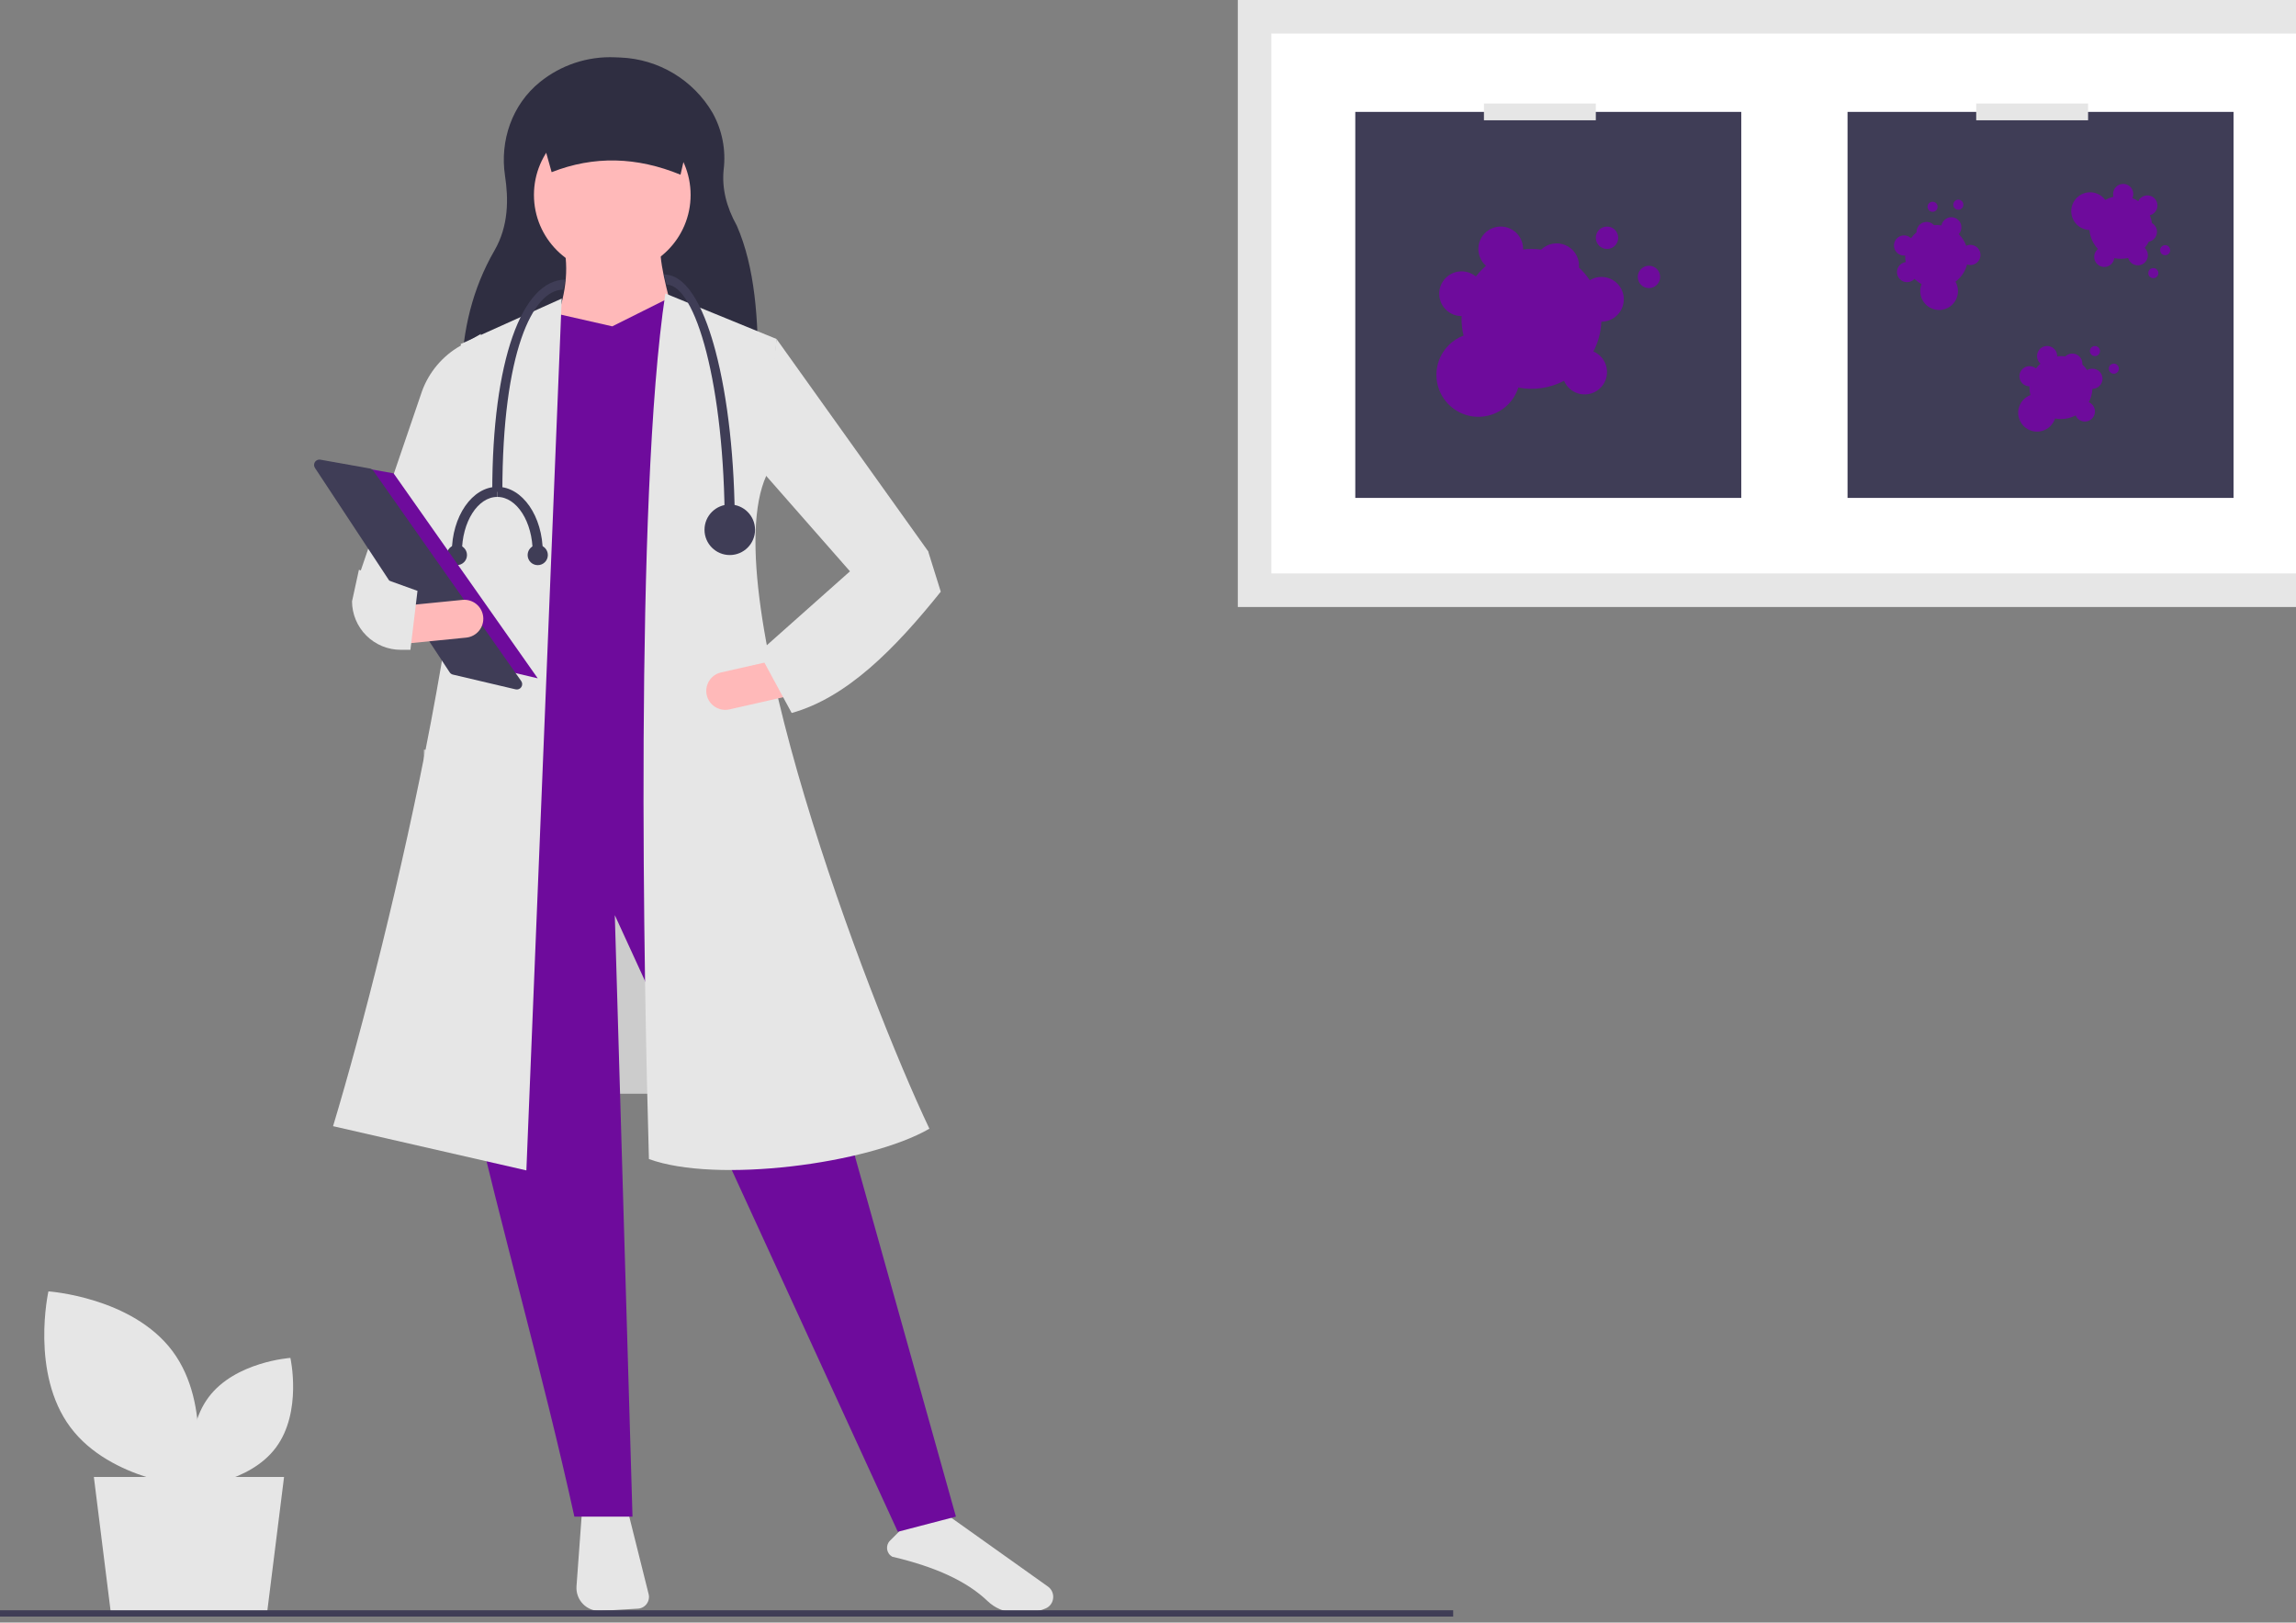 <svg width="317" height="224" viewBox="0 0 317 224" fill="none" xmlns="http://www.w3.org/2000/svg">
<rect x="0" y="0" width="317" height="224" fill="#808080" stroke="none"/>
<g clip-path="url(#clip0)">
<path d="M101.004 103.492H58.526V150.991H101.004V103.492Z" fill="#CCCCCC"/>
<path d="M36.901 222.431H15.275L12.959 203.895H39.218L36.901 222.431Z" fill="#E6E6E6"/>
<path d="M80.326 209.005L79.596 218.982C79.563 219.433 79.627 219.887 79.783 220.312C79.94 220.736 80.186 221.123 80.504 221.445C80.822 221.767 81.205 222.018 81.628 222.18C82.051 222.341 82.504 222.411 82.956 222.384L88.08 222.073C88.317 222.059 88.549 221.992 88.757 221.878C88.966 221.764 89.147 221.606 89.288 221.414C89.429 221.222 89.525 221.002 89.571 220.768C89.617 220.535 89.611 220.294 89.553 220.063L86.709 208.686L80.326 209.005Z" fill="#E6E6E6"/>
<path d="M123.188 214.905C129.219 216.315 133.527 218.321 136.357 221.035C137.365 221.994 138.684 222.559 140.073 222.628C141.848 222.721 143.3 222.522 144.39 222.035H144.391C144.67 221.912 144.911 221.716 145.09 221.468C145.268 221.22 145.376 220.929 145.404 220.625C145.437 220.316 145.387 220.004 145.259 219.721C145.131 219.438 144.929 219.195 144.675 219.016L130.372 208.839L124.296 211.269L122.879 212.687C122.725 212.84 122.61 213.027 122.541 213.233C122.472 213.439 122.451 213.658 122.481 213.873C122.511 214.087 122.591 214.293 122.713 214.472C122.836 214.651 122.998 214.799 123.188 214.905H123.188Z" fill="#E6E6E6"/>
<path d="M104.628 52.014L63.743 51.636C63.846 45.681 65.231 39.833 68.26 34.601C70.249 31.164 70.206 27.424 69.727 24.273C68.987 19.41 70.707 14.435 74.529 11.34C77.451 8.97 81.137 7.75 84.895 7.91L85.689 7.943C88.275 8.051 90.793 8.806 93.01 10.14C95.228 11.474 97.076 13.344 98.382 15.578C99.711 17.962 100.247 20.708 99.912 23.417C99.653 25.966 100.273 28.541 101.724 31.141C104.226 36.849 104.768 44.154 104.628 52.014Z" fill="#2F2E41"/>
<path d="M131.982 209.37L123.958 211.463L84.884 126.338L87.326 209.37H79.302C70.728 170.306 55.248 125.222 62.208 110.988L103.723 108.546L131.982 209.37Z" fill="#6E0B9C"/>
<path d="M84.535 37.725C90.508 37.725 95.35 32.883 95.35 26.91C95.35 20.937 90.508 16.095 84.535 16.095C78.562 16.095 73.72 20.937 73.72 26.91C73.72 32.883 78.562 37.725 84.535 37.725Z" fill="#FFB9B9"/>
<path d="M93.954 46.796L76.162 45.749C77.906 41.747 78.602 37.893 77.906 34.236H91.164C91.133 37.044 92.531 41.901 93.954 46.796Z" fill="#FFB9B9"/>
<path d="M105.118 111.686L66.045 114.477L70.057 45.226L76.86 43.307L84.535 45.051L92.21 41.214L97.094 42.958L105.118 111.686Z" fill="#6E0B9C"/>
<path d="M72.674 161.574L45.985 155.469C53.921 129.153 68.218 68.948 63.603 47.493L77.558 41.214L72.674 161.574Z" fill="#E6E6E6"/>
<path d="M59.766 85.52L49.648 79.241L58.277 53.97C59.239 51.363 61.082 49.173 63.488 47.781L66.394 46.098L64.65 71.566L59.766 85.52Z" fill="#E6E6E6"/>
<path d="M128.318 155.818C119.895 160.691 98.839 163.408 89.593 160.004C88.913 136.227 87.579 68.97 91.861 40.516L107.211 46.796L105.816 65.635C98.477 81.75 119.787 137.882 128.318 155.818Z" fill="#E6E6E6"/>
<path d="M127.098 82.38L117.678 79.241L105.119 64.937L107.212 46.795L128.144 76.101L127.098 82.38Z" fill="#E6E6E6"/>
<path d="M97.577 95.96C97.731 96.636 98.147 97.224 98.734 97.594C99.32 97.964 100.03 98.086 100.707 97.934L108.703 96.123L107.547 91.019L99.551 92.83C98.874 92.983 98.286 93.399 97.916 93.986C97.546 94.573 97.424 95.283 97.577 95.96V95.96Z" fill="#FFB9B9"/>
<path d="M93.955 24.119C87.948 21.649 82.015 21.47 76.162 23.77L73.72 15.048H96.048L93.955 24.119Z" fill="#2F2E41"/>
<path d="M104.77 90.056L109.305 98.428C116.934 96.301 123.545 89.594 129.889 81.683L128.144 76.101L117.329 78.892L104.77 90.056Z" fill="#E6E6E6"/>
<path d="M101.455 72.787H100.06C100.06 53.049 95.996 39.295 92.036 39.295L91.687 37.899C95.239 37.899 97.503 43.624 98.777 48.426C100.504 54.937 101.455 63.588 101.455 72.787Z" fill="#3F3D56"/>
<path d="M69.359 67.902H67.964C67.964 49.826 72.056 38.597 78.081 38.597L77.732 39.992C73.565 39.992 69.359 48.623 69.359 67.902Z" fill="#3F3D56"/>
<path d="M100.757 76.624C102.684 76.624 104.246 75.062 104.246 73.135C104.246 71.209 102.684 69.647 100.757 69.647C98.831 69.647 97.269 71.209 97.269 73.135C97.269 75.062 98.831 76.624 100.757 76.624Z" fill="#3F3D56"/>
<path d="M63.777 76.275H62.382C62.382 71.274 65.199 67.205 68.662 67.205V68.6C65.968 68.6 63.777 72.043 63.777 76.275Z" fill="#3F3D56"/>
<path d="M74.941 76.275H73.546C73.546 72.043 71.355 68.6 68.662 68.6V67.204C72.124 67.204 74.941 71.274 74.941 76.275Z" fill="#3F3D56"/>
<path d="M74.243 78.019C75.014 78.019 75.639 77.395 75.639 76.624C75.639 75.853 75.014 75.228 74.243 75.228C73.472 75.228 72.848 75.853 72.848 76.624C72.848 77.395 73.472 78.019 74.243 78.019Z" fill="#3F3D56"/>
<path d="M63.08 78.019C63.85 78.019 64.475 77.395 64.475 76.624C64.475 75.853 63.85 75.228 63.08 75.228C62.309 75.228 61.684 75.853 61.684 76.624C61.684 77.395 62.309 78.019 63.08 78.019Z" fill="#3F3D56"/>
<path d="M45.636 63.792L54.343 65.346L74.244 93.643L63.671 91.155L45.636 63.792Z" fill="#6E0B9C"/>
<path d="M44.092 63.445C43.959 63.447 43.829 63.485 43.716 63.554C43.603 63.623 43.511 63.722 43.448 63.839C43.386 63.956 43.357 64.088 43.363 64.221C43.369 64.353 43.411 64.482 43.484 64.593L62.086 92.817C62.19 92.974 62.35 93.086 62.534 93.129L71.189 95.166C71.335 95.2 71.488 95.189 71.628 95.135C71.767 95.08 71.887 94.984 71.971 94.86C72.055 94.736 72.099 94.589 72.098 94.439C72.096 94.29 72.049 94.144 71.963 94.021L51.539 64.981C51.484 64.901 51.413 64.834 51.332 64.782C51.251 64.73 51.16 64.695 51.065 64.678L44.231 63.458C44.185 63.45 44.139 63.445 44.092 63.445V63.445Z" fill="#3F3D56"/>
<path d="M55.695 83.625L56.212 88.833L64.371 88.023C65.061 87.954 65.696 87.614 66.136 87.078C66.576 86.541 66.784 85.851 66.716 85.161C66.647 84.47 66.307 83.835 65.771 83.395C65.234 82.956 64.544 82.747 63.854 82.815L55.695 83.625Z" fill="#FFB9B9"/>
<path d="M48.602 83.022C48.613 84.798 49.327 86.497 50.586 87.749C51.845 89.001 53.548 89.705 55.323 89.707H56.665L57.641 81.568L49.555 78.657L48.602 83.022Z" fill="#E6E6E6"/>
<path d="M330 0H170.9V83.798H330V0Z" fill="#E6E6E6"/>
<path d="M175.534 79.164H325.366V4.634H175.534V79.164Z" fill="white"/>
<path d="M240.41 15.447H187.119V68.737H240.41V15.447Z" fill="#3F3D56"/>
<path d="M227.666 39.775C228.519 39.775 229.211 39.083 229.211 38.23C229.211 37.377 228.519 36.686 227.666 36.686C226.813 36.686 226.122 37.377 226.122 38.23C226.122 39.083 226.813 39.775 227.666 39.775Z" fill="#6E0B9C"/>
<path d="M221.874 34.369C222.727 34.369 223.418 33.677 223.418 32.824C223.418 31.971 222.727 31.279 221.874 31.279C221.021 31.279 220.329 31.971 220.329 32.824C220.329 33.677 221.021 34.369 221.874 34.369Z" fill="#6E0B9C"/>
<path d="M221.102 38.23C220.533 38.23 219.976 38.388 219.492 38.686C219.066 38.045 218.565 37.457 218 36.935C218.006 36.852 218.012 36.77 218.012 36.686C218.013 36.08 217.835 35.487 217.5 34.981C217.166 34.475 216.69 34.079 216.133 33.842C215.575 33.605 214.959 33.538 214.363 33.648C213.767 33.758 213.217 34.042 212.781 34.463C211.954 34.345 211.114 34.338 210.285 34.441C210.286 34.417 210.289 34.393 210.289 34.369C210.29 33.852 210.16 33.343 209.913 32.888C209.666 32.434 209.309 32.049 208.874 31.769C208.44 31.489 207.942 31.322 207.426 31.284C206.911 31.246 206.394 31.338 205.923 31.552C205.452 31.765 205.042 32.094 204.731 32.507C204.42 32.92 204.218 33.405 204.143 33.916C204.068 34.428 204.123 34.95 204.302 35.435C204.481 35.92 204.779 36.353 205.169 36.693C204.651 37.136 204.182 37.632 203.769 38.173C203.388 37.856 202.936 37.635 202.451 37.529C201.966 37.424 201.463 37.436 200.984 37.566C200.506 37.696 200.065 37.939 199.7 38.276C199.335 38.612 199.057 39.031 198.888 39.497C198.719 39.964 198.666 40.464 198.731 40.956C198.797 41.447 198.98 41.916 199.265 42.322C199.55 42.728 199.928 43.06 200.368 43.288C200.808 43.517 201.297 43.637 201.793 43.637L201.803 43.636C201.798 43.765 201.793 43.893 201.793 44.023C201.793 44.8 201.887 45.575 202.073 46.329C201.155 46.675 200.339 47.248 199.703 47.995C199.067 48.742 198.632 49.638 198.437 50.599C198.242 51.561 198.295 52.556 198.59 53.492C198.886 54.427 199.414 55.272 200.125 55.948C200.837 56.623 201.708 57.107 202.658 57.353C203.607 57.599 204.604 57.6 205.554 57.356C206.504 57.112 207.376 56.63 208.089 55.956C208.802 55.282 209.332 54.438 209.63 53.504C211.778 53.917 214.004 53.587 215.94 52.568C216.138 53.033 216.447 53.443 216.84 53.761C217.233 54.079 217.698 54.296 218.195 54.393C218.691 54.489 219.204 54.462 219.688 54.314C220.171 54.166 220.611 53.902 220.969 53.544C221.327 53.187 221.591 52.747 221.739 52.263C221.887 51.779 221.914 51.267 221.817 50.77C221.721 50.274 221.504 49.809 221.186 49.416C220.867 49.023 220.458 48.714 219.992 48.516C220.661 47.246 221.037 45.843 221.092 44.408L221.102 44.409C221.921 44.409 222.707 44.084 223.286 43.504C223.865 42.925 224.191 42.139 224.191 41.32C224.191 40.5 223.865 39.715 223.286 39.135C222.707 38.556 221.921 38.23 221.102 38.23V38.23Z" fill="#6E0B9C"/>
<path d="M220.329 14.288H204.882V16.605H220.329V14.288Z" fill="#E6E6E6"/>
<path d="M308.375 15.447H255.084V68.737H308.375V15.447Z" fill="#3F3D56"/>
<path d="M291.847 51.592C292.231 51.592 292.542 51.281 292.542 50.897C292.542 50.513 292.231 50.202 291.847 50.202C291.463 50.202 291.152 50.513 291.152 50.897C291.152 51.281 291.463 51.592 291.847 51.592Z" fill="#6E0B9C"/>
<path d="M289.24 49.159C289.624 49.159 289.935 48.848 289.935 48.464C289.935 48.08 289.624 47.769 289.24 47.769C288.856 47.769 288.545 48.08 288.545 48.464C288.545 48.848 288.856 49.159 289.24 49.159Z" fill="#6E0B9C"/>
<path d="M288.893 50.897C288.637 50.897 288.387 50.968 288.169 51.102C287.977 50.813 287.752 50.549 287.497 50.313C287.5 50.276 287.503 50.239 287.503 50.201C287.503 49.929 287.423 49.662 287.272 49.434C287.122 49.207 286.908 49.029 286.657 48.922C286.406 48.815 286.129 48.785 285.861 48.834C285.593 48.884 285.345 49.012 285.149 49.201C284.776 49.148 284.399 49.145 284.026 49.191C284.026 49.18 284.027 49.17 284.027 49.159C284.028 48.926 283.969 48.697 283.858 48.493C283.747 48.288 283.586 48.115 283.391 47.989C283.195 47.863 282.971 47.788 282.739 47.771C282.507 47.754 282.274 47.795 282.063 47.891C281.851 47.987 281.666 48.135 281.526 48.321C281.386 48.507 281.295 48.725 281.262 48.955C281.228 49.185 281.252 49.42 281.333 49.639C281.414 49.857 281.548 50.052 281.723 50.205C281.49 50.404 281.279 50.627 281.093 50.871C280.922 50.728 280.718 50.629 280.5 50.581C280.282 50.533 280.056 50.539 279.84 50.598C279.625 50.656 279.427 50.766 279.262 50.917C279.098 51.068 278.973 51.257 278.897 51.467C278.821 51.676 278.797 51.902 278.826 52.123C278.856 52.344 278.938 52.555 279.066 52.738C279.195 52.92 279.365 53.07 279.563 53.173C279.761 53.276 279.981 53.329 280.204 53.329L280.209 53.329C280.206 53.387 280.204 53.445 280.204 53.503C280.204 53.853 280.247 54.201 280.33 54.541C279.917 54.697 279.55 54.954 279.264 55.291C278.978 55.627 278.782 56.03 278.694 56.463C278.606 56.895 278.63 57.343 278.763 57.764C278.896 58.185 279.134 58.565 279.454 58.869C279.774 59.173 280.166 59.391 280.593 59.502C281.021 59.613 281.469 59.613 281.897 59.503C282.324 59.393 282.717 59.176 283.037 58.873C283.358 58.57 283.597 58.19 283.731 57.77C284.698 57.955 285.699 57.807 286.57 57.348C286.659 57.558 286.799 57.742 286.975 57.885C287.152 58.029 287.362 58.126 287.585 58.169C287.808 58.213 288.039 58.201 288.257 58.134C288.474 58.068 288.672 57.949 288.833 57.788C288.994 57.627 289.113 57.429 289.18 57.211C289.246 56.994 289.258 56.763 289.215 56.54C289.172 56.316 289.074 56.107 288.931 55.93C288.788 55.753 288.603 55.614 288.394 55.525C288.695 54.954 288.864 54.322 288.889 53.677L288.893 53.677C289.262 53.677 289.615 53.531 289.876 53.27C290.137 53.009 290.283 52.655 290.283 52.287C290.283 51.918 290.137 51.564 289.876 51.304C289.615 51.043 289.262 50.897 288.893 50.897V50.897Z" fill="#6E0B9C"/>
<path d="M297.3 38.401C297.684 38.401 297.995 38.09 297.995 37.706C297.995 37.322 297.684 37.011 297.3 37.011C296.916 37.011 296.605 37.322 296.605 37.706C296.605 38.09 296.916 38.401 297.3 38.401Z" fill="#6E0B9C"/>
<path d="M298.935 35.232C299.319 35.232 299.63 34.921 299.63 34.537C299.63 34.153 299.319 33.842 298.935 33.842C298.551 33.842 298.24 34.153 298.24 34.537C298.24 34.921 298.551 35.232 298.935 35.232Z" fill="#6E0B9C"/>
<path d="M296.499 34.862C296.43 34.616 296.293 34.394 296.105 34.221C296.331 33.958 296.525 33.669 296.682 33.361C296.719 33.353 296.755 33.346 296.791 33.336C297.054 33.262 297.289 33.112 297.467 32.906C297.646 32.7 297.759 32.445 297.794 32.175C297.828 31.904 297.783 31.629 297.662 31.385C297.542 31.14 297.352 30.936 297.116 30.799C297.066 30.426 296.967 30.061 296.821 29.715C296.832 29.712 296.842 29.711 296.853 29.708C297.077 29.645 297.282 29.527 297.448 29.364C297.615 29.202 297.738 29 297.806 28.778C297.875 28.555 297.886 28.32 297.84 28.091C297.793 27.863 297.691 27.651 297.541 27.473C297.391 27.295 297.198 27.158 296.981 27.073C296.764 26.989 296.53 26.96 296.299 26.99C296.068 27.02 295.849 27.108 295.661 27.244C295.472 27.381 295.321 27.563 295.222 27.773C294.967 27.603 294.695 27.461 294.41 27.348C294.501 27.144 294.541 26.921 294.528 26.698C294.514 26.475 294.448 26.259 294.333 26.067C294.218 25.876 294.059 25.715 293.869 25.598C293.679 25.481 293.463 25.411 293.241 25.395C293.018 25.379 292.795 25.416 292.59 25.505C292.385 25.593 292.204 25.73 292.063 25.903C291.922 26.076 291.825 26.28 291.779 26.499C291.734 26.717 291.742 26.944 291.802 27.158L291.804 27.163C291.747 27.176 291.691 27.19 291.635 27.206C291.298 27.3 290.974 27.435 290.67 27.608C290.408 27.252 290.061 26.969 289.659 26.785C289.258 26.6 288.817 26.521 288.377 26.554C287.937 26.587 287.512 26.731 287.143 26.973C286.774 27.215 286.472 27.547 286.266 27.938C286.06 28.328 285.957 28.765 285.966 29.206C285.975 29.647 286.097 30.079 286.318 30.461C286.54 30.843 286.855 31.162 287.234 31.388C287.613 31.615 288.043 31.741 288.484 31.756C288.567 32.737 288.982 33.661 289.66 34.376C289.482 34.518 289.342 34.702 289.252 34.911C289.162 35.12 289.125 35.348 289.144 35.575C289.163 35.802 289.237 36.02 289.36 36.212C289.483 36.403 289.651 36.562 289.85 36.673C290.048 36.784 290.271 36.845 290.499 36.85C290.726 36.855 290.952 36.804 291.155 36.702C291.358 36.6 291.533 36.449 291.665 36.263C291.796 36.077 291.88 35.862 291.909 35.636C292.54 35.771 293.194 35.763 293.822 35.612L293.823 35.616C293.872 35.792 293.956 35.956 294.069 36.1C294.182 36.243 294.322 36.363 294.481 36.453C294.64 36.542 294.816 36.599 294.997 36.621C295.179 36.642 295.362 36.628 295.538 36.578C295.714 36.529 295.878 36.445 296.022 36.332C296.165 36.219 296.285 36.079 296.374 35.919C296.464 35.76 296.52 35.585 296.542 35.403C296.563 35.222 296.549 35.038 296.499 34.862V34.862Z" fill="#6E0B9C"/>
<path d="M270.378 28.955C270.762 28.955 271.073 28.644 271.073 28.26C271.073 27.876 270.762 27.565 270.378 27.565C269.994 27.565 269.683 27.876 269.683 28.26C269.683 28.644 269.994 28.955 270.378 28.955Z" fill="#6E0B9C"/>
<path d="M266.824 29.24C267.208 29.24 267.519 28.929 267.519 28.545C267.519 28.161 267.208 27.85 266.824 27.85C266.44 27.85 266.129 28.161 266.129 28.545C266.129 28.929 266.44 29.24 266.824 29.24Z" fill="#6E0B9C"/>
<path d="M268.386 30.442C268.214 30.631 268.097 30.864 268.05 31.115C267.707 31.062 267.36 31.05 267.015 31.08C266.989 31.052 266.964 31.025 266.936 31C266.734 30.816 266.483 30.695 266.214 30.653C265.944 30.61 265.669 30.648 265.42 30.762C265.172 30.875 264.963 31.059 264.819 31.291C264.675 31.522 264.602 31.791 264.61 32.064C264.32 32.303 264.063 32.58 263.845 32.887C263.837 32.879 263.831 32.871 263.822 32.864C263.651 32.707 263.442 32.595 263.217 32.539C262.991 32.484 262.754 32.486 262.529 32.545C262.304 32.604 262.098 32.719 261.929 32.879C261.76 33.039 261.633 33.239 261.562 33.46C261.49 33.681 261.475 33.917 261.518 34.146C261.561 34.374 261.66 34.589 261.807 34.769C261.955 34.949 262.145 35.089 262.36 35.177C262.576 35.265 262.81 35.297 263.041 35.27C263.032 35.577 263.054 35.883 263.109 36.185C262.887 36.215 262.677 36.298 262.495 36.428C262.313 36.556 262.164 36.727 262.062 36.926C261.96 37.124 261.907 37.345 261.908 37.568C261.909 37.791 261.964 38.011 262.068 38.209C262.172 38.406 262.322 38.576 262.505 38.703C262.688 38.831 262.899 38.912 263.121 38.941C263.342 38.969 263.567 38.944 263.777 38.867C263.986 38.79 264.174 38.664 264.325 38.499L264.328 38.496C264.369 38.536 264.41 38.577 264.453 38.616C264.712 38.852 264.997 39.056 265.305 39.223C265.141 39.633 265.084 40.078 265.139 40.516C265.194 40.954 265.36 41.371 265.621 41.727C265.881 42.083 266.228 42.368 266.628 42.553C267.029 42.739 267.47 42.82 267.91 42.788C268.351 42.757 268.776 42.614 269.146 42.373C269.516 42.133 269.818 41.802 270.025 41.412C270.232 41.022 270.337 40.586 270.329 40.144C270.322 39.703 270.202 39.271 269.982 38.888C270.771 38.3 271.336 37.46 271.585 36.507C271.8 36.583 272.03 36.604 272.255 36.57C272.48 36.536 272.693 36.447 272.876 36.312C273.059 36.176 273.205 35.997 273.303 35.792C273.4 35.586 273.446 35.36 273.436 35.132C273.425 34.905 273.359 34.684 273.243 34.488C273.127 34.292 272.965 34.127 272.771 34.009C272.577 33.89 272.356 33.821 272.129 33.808C271.902 33.794 271.675 33.837 271.468 33.931C271.249 33.324 270.897 32.773 270.437 32.32L270.44 32.316C270.563 32.182 270.659 32.024 270.721 31.852C270.784 31.68 270.811 31.498 270.803 31.316C270.795 31.133 270.751 30.954 270.674 30.788C270.596 30.623 270.487 30.474 270.352 30.351C270.217 30.228 270.059 30.133 269.887 30.07C269.715 30.008 269.533 29.981 269.35 29.989C269.168 29.997 268.989 30.042 268.823 30.119C268.658 30.197 268.509 30.307 268.386 30.442V30.442Z" fill="#6E0B9C"/>
<path d="M288.294 14.288H272.848V16.605H288.294V14.288Z" fill="#E6E6E6"/>
<path d="M9.722 197.038C15.291 204.495 26.849 205.28 26.849 205.28C26.849 205.28 29.38 193.974 23.812 186.517C18.244 179.06 6.685 178.275 6.685 178.275C6.685 178.275 4.154 189.581 9.722 197.038Z" fill="#E6E6E6"/>
<path d="M38.089 199.841C34.414 204.762 26.787 205.28 26.787 205.28C26.787 205.28 25.117 197.82 28.791 192.899C32.466 187.978 40.093 187.46 40.093 187.46C40.093 187.46 41.763 194.921 38.089 199.841Z" fill="#E6E6E6"/>
<path d="M200.635 222.298H0V223.164H200.635V222.298Z" fill="#3F3D56"/>
</g>
<defs>
<clipPath id="clip0">
<rect width="330" height="223.164" fill="white"/>
</clipPath>
</defs>
</svg>
